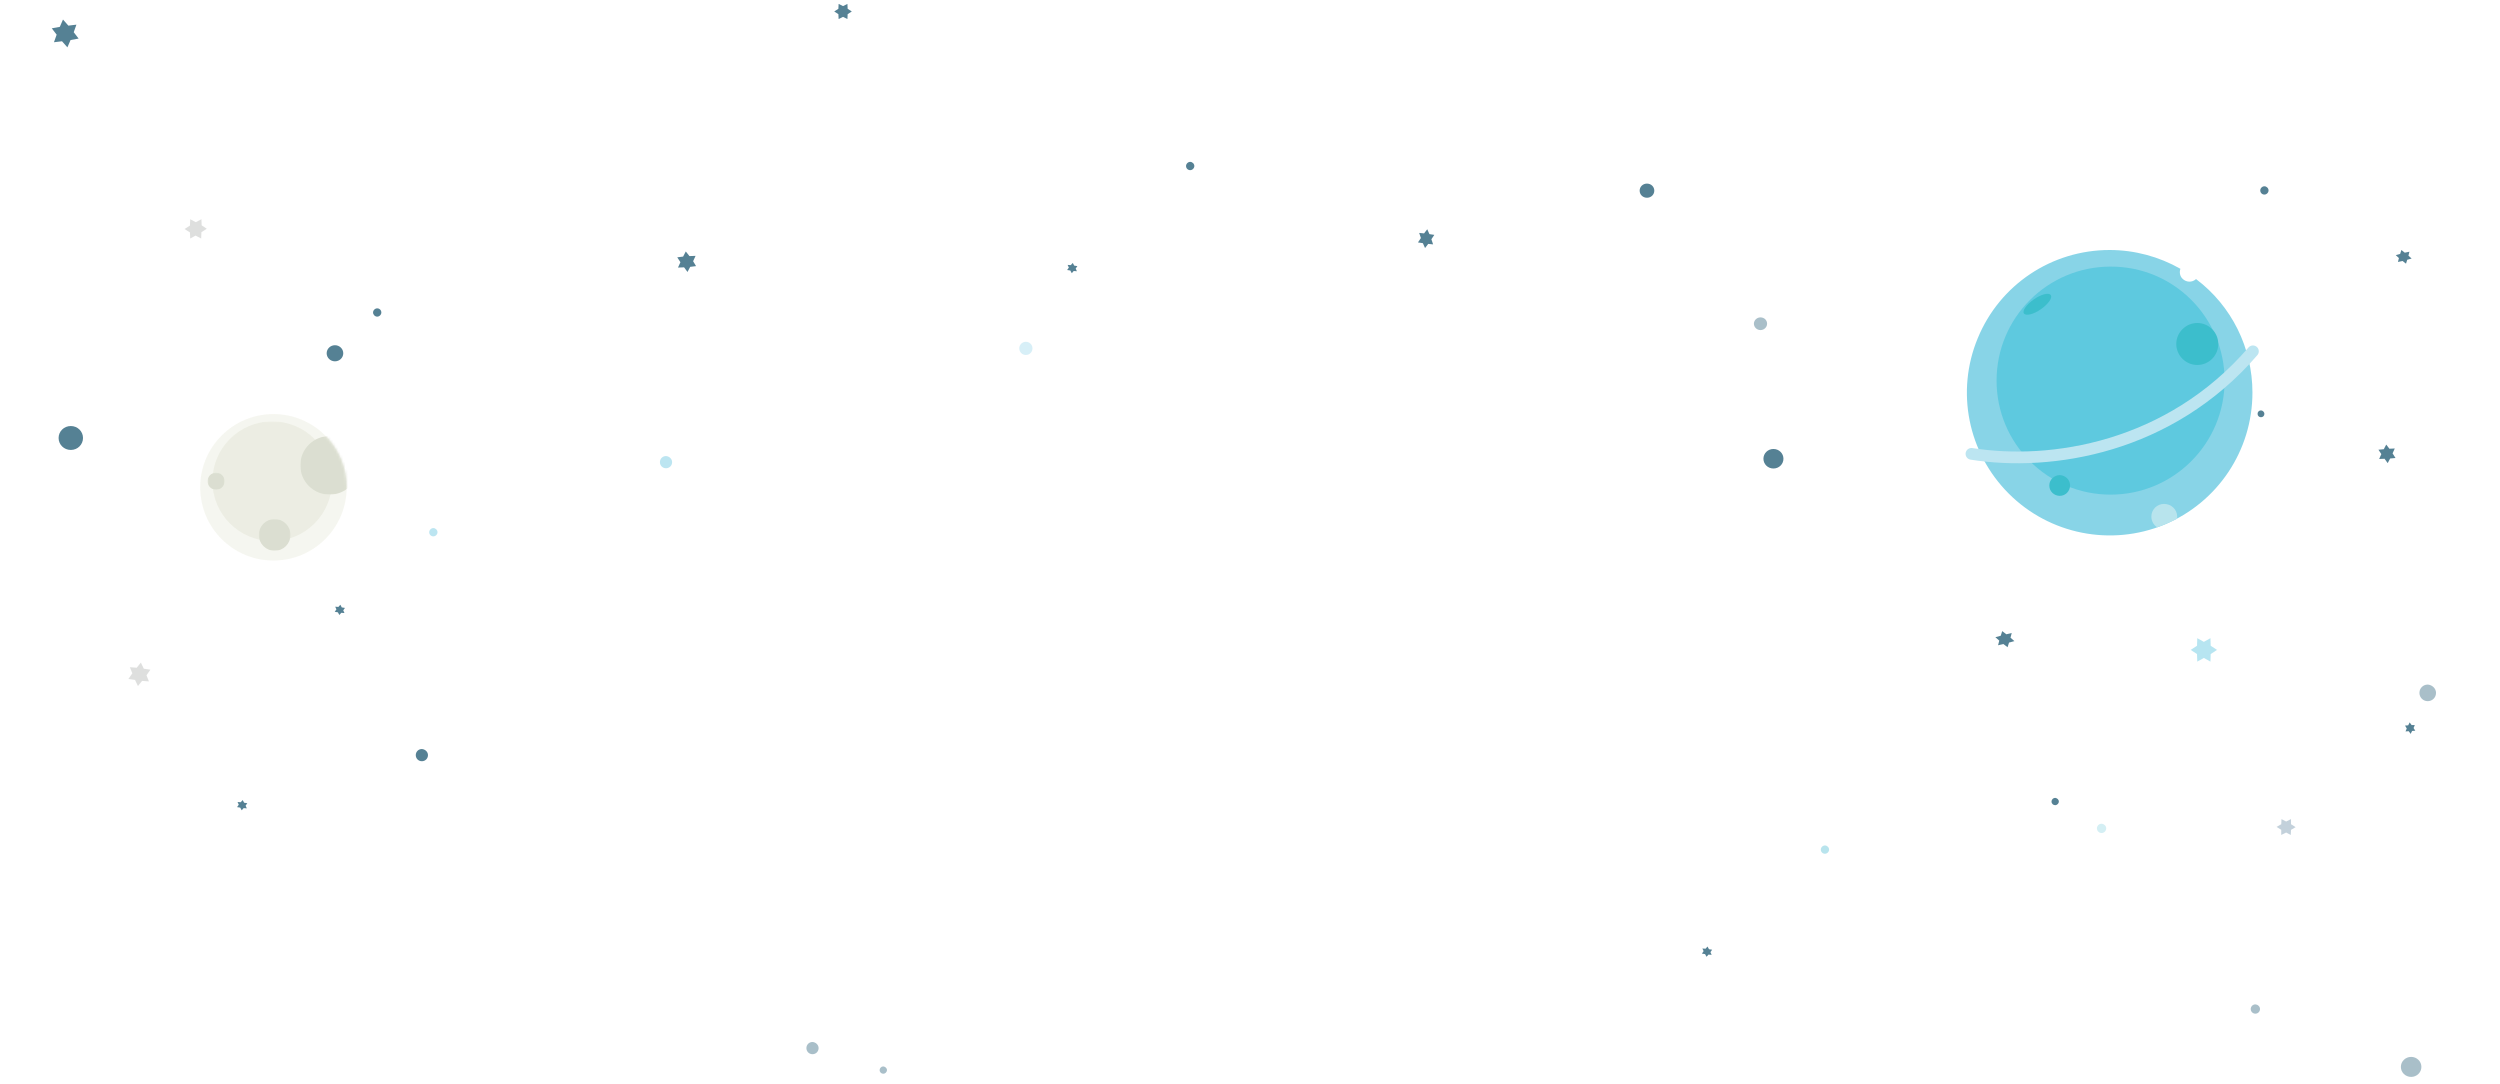 <?xml version="1.0" encoding="utf-8"?>
<!-- Generator: Adobe Illustrator 22.0.0, SVG Export Plug-In . SVG Version: 6.00 Build 0)  -->
<svg version="1.1" id="Layer_1" xmlns="http://www.w3.org/2000/svg" xmlns:xlink="http://www.w3.org/1999/xlink" x="0px" y="0px"
	 viewBox="0 0 1024 444.1" style="enable-background:new 0 0 1024 444.1;" xml:space="preserve">
<style type="text/css">
	.st0{fill:#558194;}
	.st1{fill:#BEC1BE;fill-opacity:0.5;}
	.st2{fill:#88A4B8;fill-opacity:0.5;}
	.st3{fill:#88D4E7;fill-opacity:0.6;}
	.st4{fill:#BCE5F1;}
	.st5{fill:#558194;fill-opacity:0.5;}
	.st6{fill:#B8E4ED;}
	.st7{opacity:0.5;fill:#558194;enable-background:new    ;}
	.st8{fill:#B8E4ED;fill-opacity:0.6;}
	.st9{fill:#BCE5F1;fill-opacity:0.6;}
	.st10{fill:#88D4E7;}
	.st11{fill:#5EC9DF;}
	.st12{fill:#3CBECC;}
	.st13{fill:none;stroke:#BCE5F1;stroke-width:4.8;stroke-linecap:round;stroke-linejoin:round;}
	.st14{opacity:0.8;}
	.st15{fill:#F3F4EC;}
	.st16{filter:url(#Adobe_OpacityMaskFilter);}
	.st17{fill:#FFFFFF;}
	.st18{mask:url(#c_1_);fill:#E3E5D7;fill-opacity:0.75;}
	.st19{filter:url(#Adobe_OpacityMaskFilter_1_);}
	.st20{mask:url(#c_2_);fill:#D2D6C5;}
	.st21{filter:url(#Adobe_OpacityMaskFilter_2_);}
	.st22{mask:url(#c_3_);fill:#D2D6C5;}
	.st23{filter:url(#Adobe_OpacityMaskFilter_3_);}
	.st24{mask:url(#c_4_);fill:#D2D6C5;}
</style>
<g>
	<path class="st0" d="M32.2,15.8l-3.3,0.6l-1.3,3l-2.2-2.5l-3.3,0.4l1.1-3.1l-2-2.6l3.3-0.6l1.3-3l2.2,2.5l3.3-0.4l-1.1,3.1
		L32.2,15.8z"/>
	<path class="st1" d="M84.7,93.7l-2.2,1.4l-0.1,2.6l-2.3-1.2l-2.2,1.2l-0.1-2.5l-2.2-1.4l2.2-1.4l0.1-2.6l2.3,1.2l2.3-1.2l0.1,2.5
		L84.7,93.7z"/>
	<path class="st2" d="M938.4,335.5l0,2.1l1.9,1.2l-1.9,1.1l-0.1,2.1l-1.9-1l-2,1l0-2.1l-1.9-1.2l1.9-1.1l0.1-2.1l1.9,1L938.4,335.5z
		"/>
	<path class="st0" d="M824,259.3l-0.5,1.9l1.6,1.4l-2.2,0.6l-0.6,1.9l-1.7-1.3l-2.2,0.5l0.5-1.9l-1.6-1.4l2.2-0.6l0.6-1.9l1.7,1.3
		L824,259.3z M989.3,299.3l-1.3,0.1l-0.6,1.2l-0.8-1.1l-1.3,0.1l0.5-1.2l-0.7-1.2l1.3-0.1l0.6-1.2l0.8,1.1l1.3,0l-0.5,1.2
		L989.3,299.3z"/>
	<path class="st1" d="M53.2,273.3l1,2.5l-1.6,2.3l2.7,0.4l1.2,2.5l1.7-2.1l2.8,0.2l-1-2.5l1.6-2.3l-2.7-0.4l-1.2-2.5l-1.7,2.1
		L53.2,273.3z"/>
	<path class="st0" d="M581.3,95.4l0.7,2.1l-1.2,1.8l2,0.3l0.9,2l1.3-1.7l2,0.2l-0.7-2.1l1.2-1.8l-2-0.3l-0.9-2l-1.3,1.7L581.3,95.4z
		 M137.3,248.5l0.5,1.1l-0.7,1l1.3,0.2l0.6,1.1l0.8-0.9l1.3,0.1l-0.5-1.1l0.7-1l-1.3-0.2l-0.6-1.1l-0.8,0.9L137.3,248.5z
		 M97.3,328.5l0.5,1.1l-0.7,1l1.3,0.2l0.6,1.1l0.8-0.9l1.3,0.1l-0.5-1.1l0.7-1l-1.3-0.2l-0.6-1.1l-0.8,0.9L97.3,328.5z M285.1,109
		l-2.4,0.3l-1.1,2.1l-1.4-1.9l-2.5,0.1l1-2.2l-1.3-2l2.4-0.3l1.1-2.1l1.5,1.9l2.5-0.1l-1,2.2L285.1,109z M983.1,104l-1.8,0.5
		l1.3,1.2l-0.4,1.6l1.9-0.4l1.4,1.1l0.5-1.6l1.8-0.5l-1.3-1.2l0.4-1.6l-1.9,0.4l-1.4-1.1L983.1,104z"/>
	<path class="st3" d="M908.1,266.2l-2.6,1.7l-0.1,3.1l-2.7-1.5L900,271l-0.1-3.1l-2.6-1.7l2.6-1.7l0.1-3.1l2.7,1.5l2.7-1.5l0.1,3.1
		L908.1,266.2z"/>
	<path class="st0" d="M730.5,187.9c0,2.2-1.8,4-4.1,4c-2.3,0-4.1-1.8-4.1-4c0-2.2,1.8-4,4.1-4C728.7,183.9,730.5,185.7,730.5,187.9
		 M927.5,169.5c0,0.8-0.6,1.4-1.4,1.4c-0.8,0-1.4-0.6-1.4-1.4c0,0,0,0,0,0c0-0.8,0.6-1.4,1.4-1.4
		C926.8,168.1,927.5,168.8,927.5,169.5"/>
	<path class="st4" d="M179.2,218c0,0.9-0.8,1.7-1.7,1.7c-0.9,0-1.7-0.7-1.7-1.7c0-0.9,0.8-1.7,1.7-1.7S179.2,217.1,179.2,218"/>
	<path class="st0" d="M140.6,144.7c0,1.8-1.5,3.3-3.4,3.3s-3.4-1.5-3.4-3.3c0-1.8,1.5-3.3,3.4-3.3S140.6,142.9,140.6,144.7
		 M34,179.4c0,2.7-2.2,4.9-5,4.9c-2.8,0-5-2.2-5-4.9c0-2.7,2.2-4.9,5-4.9C31.8,174.5,34,176.7,34,179.4"/>
	<path class="st4" d="M275.3,189.3c0,1.4-1.1,2.5-2.5,2.5c-1.4,0-2.5-1.1-2.5-2.5c0-1.4,1.1-2.5,2.5-2.5
		C274.2,186.9,275.3,188,275.3,189.3"/>
	<path class="st0" d="M175.3,309.3c0,1.4-1.1,2.5-2.5,2.5c-1.4,0-2.5-1.1-2.5-2.5c0-1.4,1.1-2.5,2.5-2.5
		C174.2,306.9,175.3,308,175.3,309.3"/>
	<path class="st5" d="M335.3,429.3c0,1.4-1.1,2.5-2.5,2.5c-1.4,0-2.5-1.1-2.5-2.5c0-1.4,1.1-2.5,2.5-2.5
		C334.2,426.9,335.3,428,335.3,429.3 M363.3,438.3c0,0.8-0.7,1.5-1.5,1.5c-0.8,0-1.5-0.6-1.5-1.5c0-0.8,0.7-1.5,1.5-1.5
		C362.6,436.9,363.3,437.5,363.3,438.3"/>
	<path class="st0" d="M697.3,388.5l0.5,1.1l-0.7,1l1.3,0.2l0.6,1.1l0.8-0.9l1.3,0.1l-0.5-1.1l0.7-1l-1.3-0.2l-0.6-1.1l-0.8,0.9
		L697.3,388.5z"/>
	<path class="st6" d="M749.2,348c0,0.9-0.8,1.7-1.7,1.7c-0.9,0-1.7-0.7-1.7-1.7c0-0.9,0.8-1.7,1.7-1.7S749.2,347.1,749.2,348"/>
	<path class="st0" d="M437.3,108.5l0.5,1.1l-0.7,1l1.3,0.2l0.6,1.1l0.8-0.9l1.3,0.1l-0.5-1.1l0.7-1l-1.3-0.2l-0.6-1.1l-0.8,0.9
		L437.3,108.5z M489.2,68c0,0.9-0.8,1.7-1.7,1.7c-0.9,0-1.7-0.7-1.7-1.7c0-0.9,0.8-1.7,1.7-1.7S489.2,67.1,489.2,68 M929.2,78
		c0,0.9-0.8,1.7-1.7,1.7c-0.9,0-1.7-0.7-1.7-1.7c0-0.9,0.8-1.7,1.7-1.7S929.2,77.1,929.2,78 M843.3,328.3c0,0.8-0.7,1.5-1.5,1.5
		c-0.8,0-1.5-0.6-1.5-1.5c0-0.8,0.7-1.5,1.5-1.5C842.6,326.9,843.3,327.5,843.3,328.3 M677.6,78.1c0,1.6-1.3,2.9-3,2.9s-3-1.3-3-2.9
		c0-1.6,1.3-2.9,3-2.9S677.6,76.5,677.6,78.1 M156.2,128c0,0.9-0.8,1.7-1.7,1.7c-0.9,0-1.7-0.8-1.7-1.7c0-0.9,0.8-1.7,1.7-1.7
		C155.5,126.3,156.2,127.1,156.2,128"/>
	<path class="st5" d="M987.6,441.1c-2.3,0-4.2-1.8-4.2-4.1c0-2.3,1.9-4.1,4.2-4.1s4.2,1.8,4.2,4.1
		C991.8,439.3,989.9,441.1,987.6,441.1"/>
	<path class="st0" d="M981.2,187.6l-2.2,0.2l-1,1.9l-1.3-1.8l-2.2,0.1l0.9-2l-1.2-1.8l2.2-0.2l1-1.9l1.3,1.7l2.2-0.1l-0.9,2
		L981.2,187.6z M879.7,211.9c0,1.2-1,2.2-2.3,2.2c-1.3,0-2.3-1-2.3-2.2s1-2.2,2.3-2.2C878.7,209.7,879.7,210.7,879.7,211.9"/>
	<path class="st7" d="M723.8,132.6c0,1.4-1.2,2.6-2.7,2.6c-1.5,0-2.7-1.2-2.7-2.6s1.2-2.6,2.7-2.6
		C722.6,130,723.8,131.1,723.8,132.6"/>
	<path class="st8" d="M862.7,339.3c0,1-0.8,1.9-1.9,1.9c-1,0-1.9-0.8-1.9-1.9c0-1,0.8-1.9,1.9-1.9
		C861.9,337.5,862.7,338.3,862.7,339.3"/>
	<path class="st5" d="M925.7,413.3c0,1-0.8,1.9-1.9,1.9c-1,0-1.9-0.8-1.9-1.9c0-1,0.8-1.9,1.9-1.9
		C924.9,411.5,925.7,412.3,925.7,413.3"/>
	<path class="st0" d="M348.9,4.7l-1.7,1.1l-0.1,2l-1.8-0.9l-1.8,0.9l-0.1-2l-1.7-1.1l1.7-1.1l0.1-2l1.8,0.9l1.8-0.9l0.1,2L348.9,4.7
		z"/>
	<path class="st9" d="M422.9,142.7c0,1.5-1.2,2.7-2.7,2.7c-1.5,0-2.7-1.2-2.7-2.7s1.2-2.7,2.7-2.7
		C421.7,140,422.9,141.2,422.9,142.7"/>
	<path class="st5" d="M997.8,283.8c0,1.9-1.5,3.4-3.4,3.4c-1.9,0-3.4-1.5-3.4-3.4c0-1.9,1.5-3.4,3.4-3.4
		C996.2,280.5,997.8,282,997.8,283.8"/>
	<g>
		<path class="st10" d="M893.1,110.1c-8.8-5-18.8-7.7-29-7.7c-23.7,0-45,14.2-54,36.1c-9.1,21.9-4,47,12.7,63.7
			c16.7,16.7,41.9,21.7,63.7,12.7c21.9-9.1,36.1-30.4,36.1-54.1v0c0-18.3-8.5-35.5-23.1-46.5c-1.6,1.5-4.1,1.4-5.6-0.2
			C892.9,113.1,892.6,111.5,893.1,110.1L893.1,110.1z"/>
		<path class="st11" d="M911.2,155.9c0,25.8-20.9,46.7-46.7,46.7c-25.8,0-46.7-20.9-46.7-46.7s20.9-46.7,46.7-46.7
			C890.3,109.1,911.2,130,911.2,155.9C911.2,155.9,911.2,155.9,911.2,155.9z"/>
		<path class="st12" d="M847.9,198.8c0,2.3-1.8,4.3-4.2,4.3c-2.3,0-4.3-1.8-4.3-4.2c0,0,0-0.1,0-0.1c0-2.3,2-4.2,4.3-4.2
			C846,194.7,847.9,196.5,847.9,198.8z M908.6,140.9c0,4.8-3.9,8.6-8.6,8.6s-8.6-3.9-8.6-8.6s3.9-8.6,8.6-8.6
			S908.6,136.1,908.6,140.9z"/>
		<path class="st6" d="M886.4,206.4c-2.9,0-5.2,2.3-5.2,5.2c0,1.8,0.9,3.4,2.4,4.4c2.8-1,5.5-2.2,8.1-3.5c0.5-2.8-1.4-5.5-4.3-6
			C887,206.5,886.7,206.4,886.4,206.4L886.4,206.4L886.4,206.4z"/>
		<path class="st13" d="M807.5,185.9c32.7,5.2,81.1-2.4,115.3-42"/>
		<path class="st12" d="M840,120.9c0.8,1.1-1.1,3.7-4.1,5.8c-3,2.1-6.1,2.8-6.9,1.7c-0.8-1.1,1.1-3.7,4.1-5.8S839.3,119.7,840,120.9
			L840,120.9L840,120.9z"/>
	</g>
	<g transform="translate(82 211)" class="st14">
		<g>
			<circle id="b_1_" class="st15" cx="30" cy="-11.4" r="30"/>
		</g>
		<defs>
			<filter id="Adobe_OpacityMaskFilter" filterUnits="userSpaceOnUse" x="5" y="-38.4" width="49" height="49">
				<feColorMatrix  type="matrix" values="1 0 0 0 0  0 1 0 0 0  0 0 1 0 0  0 0 0 1 0"/>
			</filter>
		</defs>
		<mask maskUnits="userSpaceOnUse" x="5" y="-38.4" width="49" height="49" id="c_1_">
			<g class="st16">
				<circle id="b_2_" class="st17" cx="30" cy="-11.4" r="30"/>
			</g>
		</mask>
		<circle class="st18" cx="29.5" cy="-13.9" r="24.5"/>
		<defs>
			<filter id="Adobe_OpacityMaskFilter_1_" filterUnits="userSpaceOnUse" x="41" y="-32.4" width="24" height="24">
				<feColorMatrix  type="matrix" values="1 0 0 0 0  0 1 0 0 0  0 0 1 0 0  0 0 0 1 0"/>
			</filter>
		</defs>
		<mask maskUnits="userSpaceOnUse" x="41" y="-32.4" width="24" height="24" id="c_2_">
			<g class="st19">
				<circle id="b_3_" class="st17" cx="30" cy="-11.4" r="30"/>
			</g>
		</mask>
		<circle class="st20" cx="53" cy="-20.4" r="12"/>
		<defs>
			<filter id="Adobe_OpacityMaskFilter_2_" filterUnits="userSpaceOnUse" x="3" y="-17.4" width="7" height="7">
				<feColorMatrix  type="matrix" values="1 0 0 0 0  0 1 0 0 0  0 0 1 0 0  0 0 0 1 0"/>
			</filter>
		</defs>
		<mask maskUnits="userSpaceOnUse" x="3" y="-17.4" width="7" height="7" id="c_3_">
			<g class="st21">
				<circle id="b_4_" class="st17" cx="30" cy="-11.4" r="30"/>
			</g>
		</mask>
		<circle class="st22" cx="6.5" cy="-13.9" r="3.5"/>
		<defs>
			<filter id="Adobe_OpacityMaskFilter_3_" filterUnits="userSpaceOnUse" x="24" y="1.6" width="13" height="13">
				<feColorMatrix  type="matrix" values="1 0 0 0 0  0 1 0 0 0  0 0 1 0 0  0 0 0 1 0"/>
			</filter>
		</defs>
		<mask maskUnits="userSpaceOnUse" x="24" y="1.6" width="13" height="13" id="c_4_">
			<g class="st23">
				<circle id="b_5_" class="st17" cx="30" cy="-11.4" r="30"/>
			</g>
		</mask>
		<circle class="st24" cx="30.5" cy="8.1" r="6.5"/>
	</g>
</g>
</svg>
